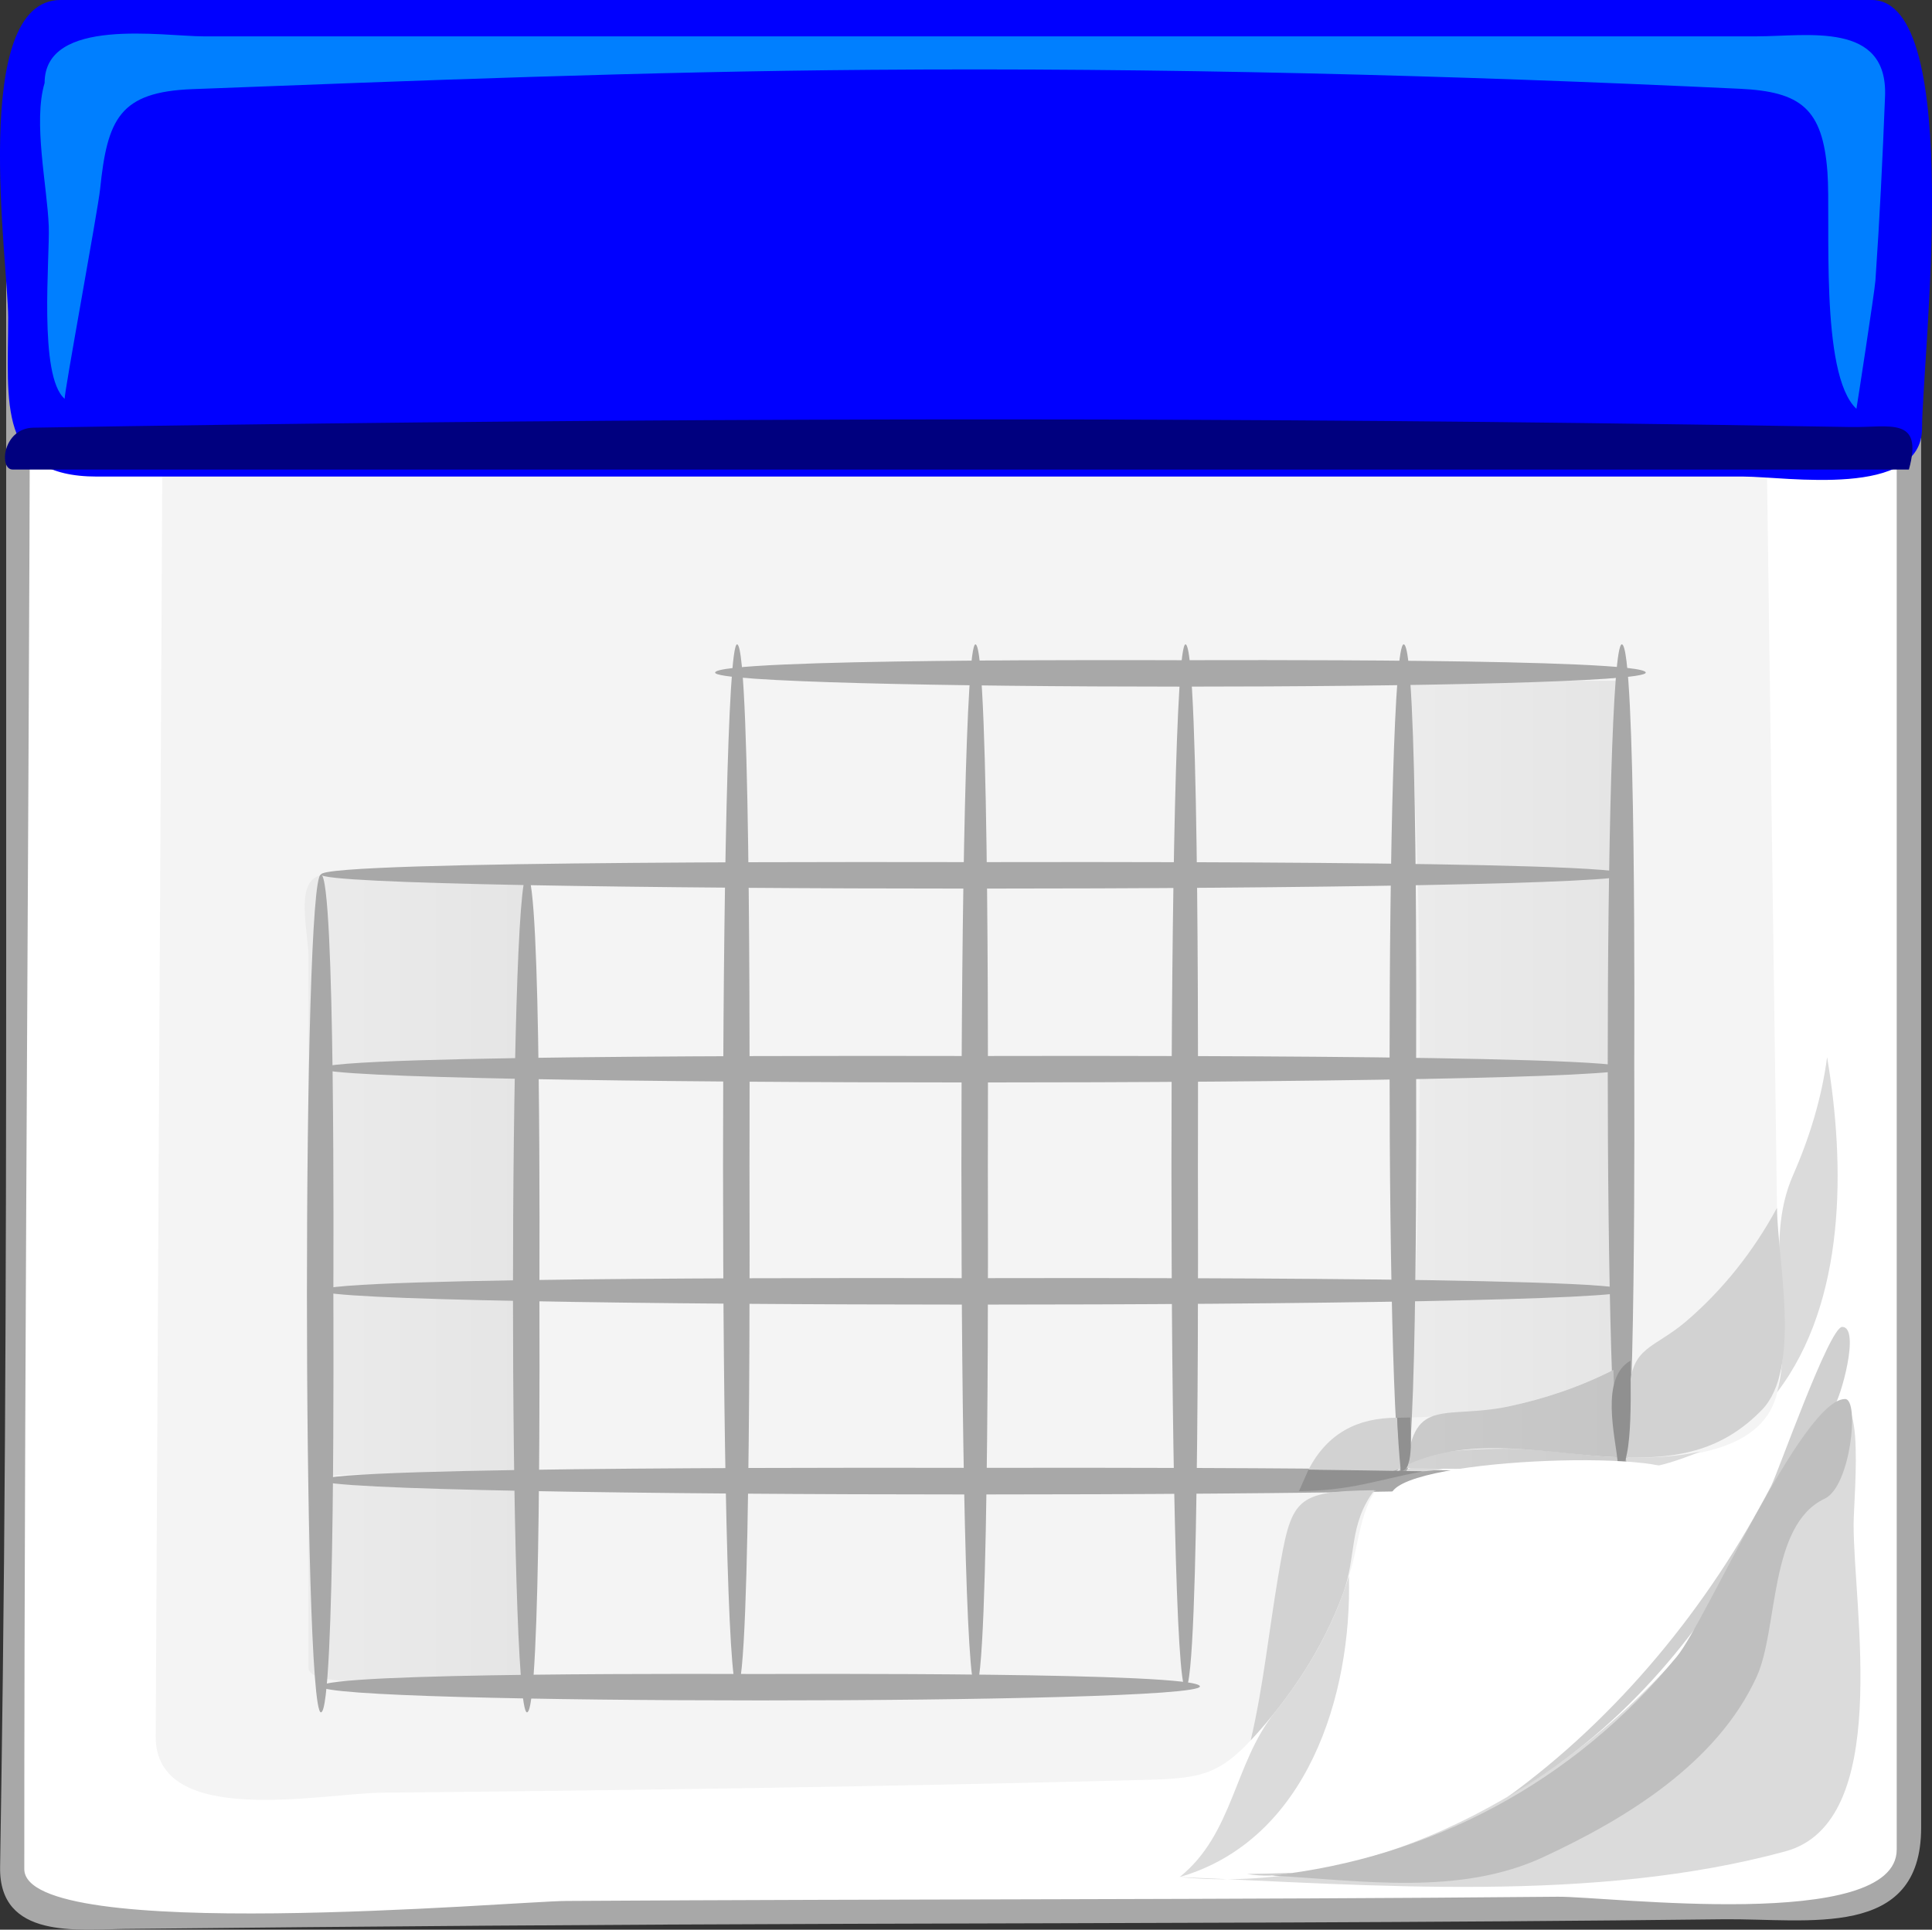 <?xml version="1.0"?><svg width="138.322" height="138.188" xmlns="http://www.w3.org/2000/svg">
 <rect width="100%" height="100%" fill="#333333" stroke="none"/>
 <title>Blue Calendar img</title>

 <g>
  <title>Layer 1</title>
  <g externalResourcesRequired="false" id="g3">
   <path d="m136.669,81.629c0,16.681 0,33.362 0,50.044c0,8.34 -20.666,4.989 -25.896,5.036c-35.376,0.32 -70.755,0.194 -106.132,0.598c-4.484,0.051 -3.74,-4.697 -3.697,-7.647c0.125,-8.313 0.212,-16.628 0.273,-24.944c0.156,-21.158 0.084,-42.316 0.084,-63.473c0,-12 0,-24.001 0,-36c0,-5.146 8.066,-3.724 11.321,-3.724c33.232,0 66.463,0 99.693,0c4.165,0 24.354,-2.984 24.354,4.05c0,25.353 0,50.706 0,76.06" id="path5" fill="#FFFFFF"/>
   <path d="m4.784,0.646c-6.545,0 -4.342,13.481 -4.342,17.319c0,11.269 0,22.537 0,33.806c0,22.804 0.037,45.608 -0.242,68.413c-0.054,4.51 -0.122,9.019 -0.193,13.528c-0.081,5.178 5.559,4.458 8.97,4.423c17.335,-0.185 34.671,-0.315 52.008,-0.367c20.792,-0.063 41.584,-0.082 62.376,-0.324c6.083,-0.071 14.183,1.502 14.183,-6.552c0,-38.81 0,-77.616 0,-116.422c0,-3.44 1.462,-11.734 -2.656,-13.481c-3.452,-1.467 -9.152,-0.342 -12.723,-0.342c-21.33,0 -42.66,0 -63.988,0c-17.798,-0.001 -35.594,-0.001 -53.393,-0.001m-3.045,133.196c0,-42.059 0.438,-84.123 0.438,-126.185c0,-4.561 1.884,-5.277 6.048,-5.277c7.34,0 14.68,0 22.018,0c22.936,0 45.87,0 68.804,0c3.653,0 36.749,-2.81 36.749,2.695c0,14.619 0,29.235 0,43.853c0,22.409 0,44.819 0,67.228c0,5.43 0,10.861 0,16.291c0,5.947 -20.765,3.347 -24.271,3.382c-23.665,0.22 -47.332,0.154 -70.998,0.302c-3.665,0.021 -38.788,3.105 -38.788,-2.289" id="path7" fill="#A8A8A8"/>
   <path d="m127.392,98.685c-0.592,9.807 -21.065,3.646 -26.656,6.219c-2.869,1.321 -3.149,3.683 -3.745,6.4c-0.564,2.565 -1.637,5.023 -2.949,7.289c-1.058,1.822 -2.299,3.535 -3.678,5.127c-2.847,3.287 -4.023,3.626 -8.243,3.738c-18.259,0.481 -36.523,0.742 -54.788,0.92c-4.285,0.043 -16.221,2.584 -16.185,-4.031c0.188,-36.092 0.376,-72.181 0.564,-108.272c0.022,-4.21 3.15,-4.137 6.417,-4.137c6.83,0 13.658,0 20.486,0c20.653,0 41.305,0 61.959,0c6.599,0 13.2,0 19.801,0c5.021,0 5.865,2.125 5.931,6.945c0.36,26.6 0.718,53.201 1.086,79.802" id="path9" fill="#F4F4F4"/>
   <path d="m137.61,30.657c0,5.078 -9.771,3.471 -12.788,3.471c-9.147,0 -18.293,0 -27.44,0c-23.029,0 -46.059,0 -69.087,0c-7.118,0 -14.236,0 -21.354,0c-7.196,0 -6.357,-5.305 -6.357,-11.397c-0.001,-3.963 -2.769,-22.731 3.751,-22.731c5.106,0 10.211,0 15.316,0c30.082,0 60.165,0 90.248,0c8.037,0 16.072,0 24.105,0c6.696,0 3.606,25.875 3.606,30.657" id="path11" fill="#0000ff"/>
   <path d="m4.634,28.561c-0.106,-0.089 2.386,-13.563 2.533,-15.017c0.517,-5.031 1.395,-6.962 6.609,-7.16c16.172,-0.62 32.358,-1.259 48.543,-1.384c20.742,-0.163 41.521,0.379 62.239,1.357c4.368,0.205 5.938,1.414 6.277,5.957c0.261,3.459 -0.586,14.48 2.076,16.961c0.009,0.007 1.305,-8.396 1.36,-9.182c0.305,-4.393 0.517,-8.791 0.689,-13.189c0.214,-5.406 -5.565,-4.301 -9.195,-4.301c-18.161,0 -36.324,0 -54.485,0c-18.903,0 -37.804,0 -56.708,0c-2.87,0 -11.378,-1.422 -11.378,3.337c-0.838,2.799 0.184,7.371 0.296,10.254c0.088,2.224 -0.754,10.763 1.144,12.367" id="path13" fill="#007fff"/>
   <path d="m136.669,33.624c-36.086,0 -72.173,0 -108.258,0c-7.655,0 -15.312,0 -22.969,0c-1.512,0 -3.023,0 -4.537,0c-1.005,0 -0.705,-2.959 1.481,-2.997c36.955,-0.617 73.913,-0.792 110.871,-0.333c6.415,0.08 12.83,0.173 19.247,0.286c2.759,0.051 5.226,-0.802 4.165,3.044" id="path15" fill="#00007f"/>
   <linearGradient id="XMLID_6_" x1="-1.28" x2="18.96" y1="0.501" y2="0.501">
    <stop id="stop18" offset="0" stop-color="#F4F4F4"/>
    <stop id="stop20" offset="1" stop-color="#6E6E6E"/>
   </linearGradient>
   <path d="m37.693,62.636c-4.772,0 -9.545,0 -14.317,0c-2.447,0 -1.287,3.93 -1.287,5.984c0,13.042 0,26.085 0,39.128c0,3.897 0,7.796 0,11.694c0,1.676 9.475,0.733 11.145,0.733c0.476,0 4.458,0.239 4.458,-0.196c0,-3.127 0,-6.252 0,-9.379c0,-4.664 0.085,-3.92 -5.008,-4.046c-0.504,-0.012 -9.706,-0.091 -9.706,-0.545c0,-1.095 14.714,0.423 14.714,-1.214c0,-4.547 0,-9.093 0,-13.64c0.001,-9.506 0.001,-19.011 0.001,-28.519" id="path22" fill="url(#XMLID_6_)"/>
   <linearGradient id="XMLID_7_" x1="-1.367" x2="19.715" y1="0.499" y2="0.499">
    <stop id="stop25" offset="0" stop-color="#F4F4F4"/>
    <stop id="stop27" offset="1" stop-color="#6E6E6E"/>
   </linearGradient>
   <path d="m115.754,48.751c-4.966,0 -9.933,0 -14.898,0c1.156,17.456 0.931,35.295 0.112,52.76c5.013,-0.128 10.053,-1.119 14.544,-3.411c-0.175,-5.438 -0.241,-10.878 -0.271,-16.318c-0.065,-10.986 -0.212,-22.061 0.513,-33.031" id="path29" fill="url(#XMLID_7_)"/>
   <linearGradient id="XMLID_8_" x1="-2.703" x2="33.983" y1="0.019" y2="0.019">
    <stop id="stop32" offset="0" stop-color="#FFFFFF"/>
    <stop id="stop34" offset="1" stop-color="#737373"/>
   </linearGradient>
   <path d="m106.651,105.013c-1.043,-0.007 -2.084,0.034 -3.122,0.122c2.882,0 5.767,0 8.65,0c-1.843,-0.044 -3.686,-0.122 -5.528,-0.122" id="path36" fill="url(#XMLID_8_)"/>
   <path d="m23.867,92.627c0,1.795 0.156,29.998 -0.888,29.998c-1.339,0 -1.339,-59.996 0,-59.996c1.044,0 0.888,28.202 0.888,29.998" id="path40" fill="#A8A8A8"/>
   <path d="m38.618,92.627c0,1.795 0.156,29.998 -0.888,29.998c-1.338,0 -1.338,-59.996 0,-59.996c1.044,0 0.888,28.202 0.888,29.998" id="path42" fill="#A8A8A8"/>
   <path d="m53.659,83.517c0,2.214 0.156,37.373 -0.888,37.373c-1.34,0 -1.34,-74.747 0,-74.747c1.044,0 0.888,35.159 0.888,37.374" id="path44" fill="#A8A8A8"/>
   <path d="m70.725,83.517c0,2.214 0.156,37.373 -0.888,37.373c-1.34,0 -1.34,-74.747 0,-74.747c1.044,0 0.888,35.159 0.888,37.374" id="path46" fill="#A8A8A8"/>
   <path d="m101.387,76.146c0,1.796 0.146,29.989 -0.89,29.989c-1.347,0 -1.347,-59.992 0,-59.992c1.037,0 0.89,28.209 0.89,30.003" id="path48" fill="#A8A8A8"/>
   <path d="m85.764,83.517c0,2.214 0.156,37.373 -0.888,37.373c-1.341,0 -1.341,-74.747 0,-74.747c1.044,0 0.888,35.159 0.888,37.374" id="path50" fill="#A8A8A8"/>
   <path d="m117.005,76.146c0,1.796 0.147,29.989 -0.89,29.989c-1.346,0 -1.346,-59.992 0,-59.992c1.038,0 0.89,28.209 0.89,30.003" id="path52" fill="#A8A8A8"/>
   <path d="m69.754,61.741c2.75,0 46.772,-0.158 46.772,0.888c0,1.34 -93.547,1.34 -93.547,0c0,-1.046 44.024,-0.888 46.775,-0.888" id="path54" fill="#A8A8A8"/>
   <path d="m69.754,75.624c2.75,0 46.772,-0.157 46.772,0.889c0,1.34 -93.547,1.34 -93.547,0c0,-1.046 44.024,-0.889 46.775,-0.889" id="path56" fill="#A8A8A8"/>
   <path d="m69.754,91.533c2.75,0 46.772,-0.158 46.772,0.888c0,1.341 -93.547,1.339 -93.547,0c0,-1.046 44.024,-0.888 46.775,-0.888" id="path58" fill="#A8A8A8"/>
   <path d="m84.515,47.279c1.983,0 33.313,-0.156 33.313,0.888c0,1.339 -66.628,1.339 -66.628,0c0,-1.043 31.332,-0.888 33.315,-0.888" id="path60" fill="#A8A8A8"/>
   <path d="m69.757,105.117c2.751,0 46.764,-0.147 46.764,0.893c0,1.349 -93.542,1.349 -93.542,0c0,-1.04 44.028,-0.893 46.778,-0.893" id="path62" fill="#A8A8A8"/>
   <path d="m54.445,119.88c1.878,0 31.462,-0.157 31.462,0.887c0,1.339 -62.929,1.339 -62.929,0c0.001,-1.044 29.589,-0.887 31.467,-0.887" id="path64" fill="#A8A8A8"/>
   <path d="m84.456,134.42c12.902,1.284 25.941,-5.427 34.564,-14.604c4.806,-5.104 7.468,-11.811 11.233,-17.631c3.541,-5.47 2.462,4.834 2.457,6.959c-0.014,6.11 2.796,21.35 -4.888,23.437c-13.689,3.722 -29.418,2.433 -43.366,1.839" id="path66" fill="#DBDBDB"/>
   <path d="m121.752,103.944c-1.747,0.381 -3.556,0.47 -5.339,0.432c-0.148,1.741 4.258,0.016 5.339,-0.432m9.06,-28.235c-0.383,2.895 -1.247,5.736 -2.421,8.404c-2.239,5.088 0.164,10.342 -1.153,15.583c4.951,-6.498 4.876,-16.278 3.574,-23.987" id="path68" fill="#DBDBDB"/>
   <path d="m127.223,86.499c-1.667,3.082 -3.865,5.877 -6.536,8.152c-2.29,1.947 -3.9,1.755 -4.021,4.945c-0.059,1.593 -0.124,3.188 -0.253,4.779c3.857,0.084 6.958,-0.563 9.716,-3.394c2.873,-2.945 1.148,-10.611 1.094,-14.482" id="path70" fill="#D2D2D2"/>
   <path d="m100.27,105.139c-0.692,0.379 0.037,0.302 0,0" id="path72" fill="#DBDBDB"/>
   <path d="m100.026,101.527c-2.859,0 -4.989,1.119 -6.345,3.719c1.644,0.018 5.158,0.68 6.589,-0.107c0,-0.981 -0.193,-2.5 -0.244,-3.612" id="path74" fill="#D2D2D2"/>
   <path d="m115.787,104.355c0.031,0.539 0.087,1.534 0,0" id="path76" fill="#DBDBDB"/>
   <path d="m115.787,103.993c0.022,0.559 0.033,0.407 0,0" id="path78" fill="#D2D2D2"/>
   <path d="m96.578,112.855c-1.091,3.577 -2.999,6.892 -5.329,9.801c-2.885,3.602 -2.947,8.68 -6.793,11.764c9.141,-2.644 12.345,-13.028 12.122,-21.565m1.935,-6.14c-0.138,0 -0.633,0.477 0,0m5.016,-1.58c-0.558,-0.009 -2.77,-0.278 -2.833,0.21c0.953,0.074 1.897,0.005 2.833,-0.21m12.258,0c-1.203,0 -2.405,0 -3.607,0c1.201,0.036 2.403,0.036 3.607,0" id="path80" fill="#DBDBDB"/>
   <path d="m98.399,106.716c-5.759,0.084 -5.936,0.547 -6.89,6.181c-0.662,3.91 -1.061,7.867 -1.964,11.735c2.825,-3.049 5.176,-6.604 6.609,-10.518c0.996,-2.712 0.368,-4.876 2.245,-7.398" id="path82" fill="#D2D2D2"/>
   <linearGradient id="XMLID_9_" x1="-1.343" x2="19.539" y1="0.513" y2="0.513">
    <stop id="stop85" offset="0" stop-color="#DBDBDB"/>
    <stop id="stop87" offset="1" stop-color="#636363"/>
   </linearGradient>
   <path d="m107.734,103.746c-0.907,0 -6.854,0.007 -7.012,1.389c5.007,0.129 10.049,0 15.064,0c0,-0.261 0,-0.519 0,-0.779c-2.704,-0.11 -5.337,-0.61 -8.052,-0.61" id="path89" fill="url(#XMLID_9_)"/>
   <linearGradient id="XMLID_10_" x1="-1.273" x2="18.977" y1="0.506" y2="0.506">
    <stop id="stop92" offset="0" stop-color="#D2D2D2"/>
    <stop id="stop94" offset="1" stop-color="#5E5E5E"/>
   </linearGradient>
   <path d="m100.183,104.198c0.013,0.284 0.014,0.777 0.087,0.937c-0.028,-0.312 -0.059,-0.624 -0.087,-0.937m15.329,-6.098c-2.376,1.212 -4.921,2.071 -7.527,2.62c-4.469,0.941 -6.752,-0.731 -7.237,4.179c4.74,-2.174 10.092,-0.74 15.039,-0.543c-0.099,-2.085 -0.209,-4.169 -0.275,-6.256" id="path96" fill="url(#XMLID_10_)"/>
   <path d="m100.968,101.511c-0.314,0.008 -0.629,0.012 -0.942,0.017c0.059,1.271 0.13,2.543 0.268,3.812c1.026,0.017 0.646,-3.218 0.674,-3.829" id="path98" fill="#909090"/>
   <path d="m116.739,97.434c-2.181,1.259 -1.13,5.245 -0.851,7.697c1.117,-0.037 0.82,-6.685 0.851,-7.697" id="path100" fill="#909090"/>
   <path d="m93.681,105.246c-0.227,0.513 -0.452,1.024 -0.679,1.537c3.722,-0.038 5.49,-0.772 8.853,-1.418c-2.725,-0.049 -5.449,-0.088 -8.174,-0.119" id="path102" fill="#909090"/>
   <path d="m92.562,134.116c-1.094,0.04 -2.186,0.068 -3.281,0.085c1.101,0.18 2.195,0.152 3.281,-0.085m39.33,-39.093c-0.922,0 -4.599,10.449 -5.088,11.39c-4.499,8.646 -10.984,16.568 -18.905,22.299c8.118,-4.695 13.596,-11.317 18.182,-19.327c1.621,-2.83 3.029,-6.117 5.184,-8.597c0.51,-0.588 1.953,-5.765 0.627,-5.765" id="path104" fill="#D0D0D0"/>
   <path d="m132.1,100.187c-3.054,0.001 -9.985,15.934 -12.038,18.438c-7.371,8.999 -17.637,14.432 -28.987,15.686c6.483,0.374 13.432,1.458 19.42,-1.321c5.933,-2.755 12.438,-6.721 15.271,-12.908c1.57,-3.429 0.854,-10.875 4.877,-12.76c1.858,-0.871 2.503,-7.135 1.457,-7.135" id="path106" fill="#BFBFBF"/>
   <path d="m99.575,107.162c0,3.575 21.302,3.201 20.692,-1.476c-0.257,-1.965 -20.692,-1.255 -20.692,1.476" id="path108" fill="#FFFFFF"/>
  </g>
 </g>
</svg>